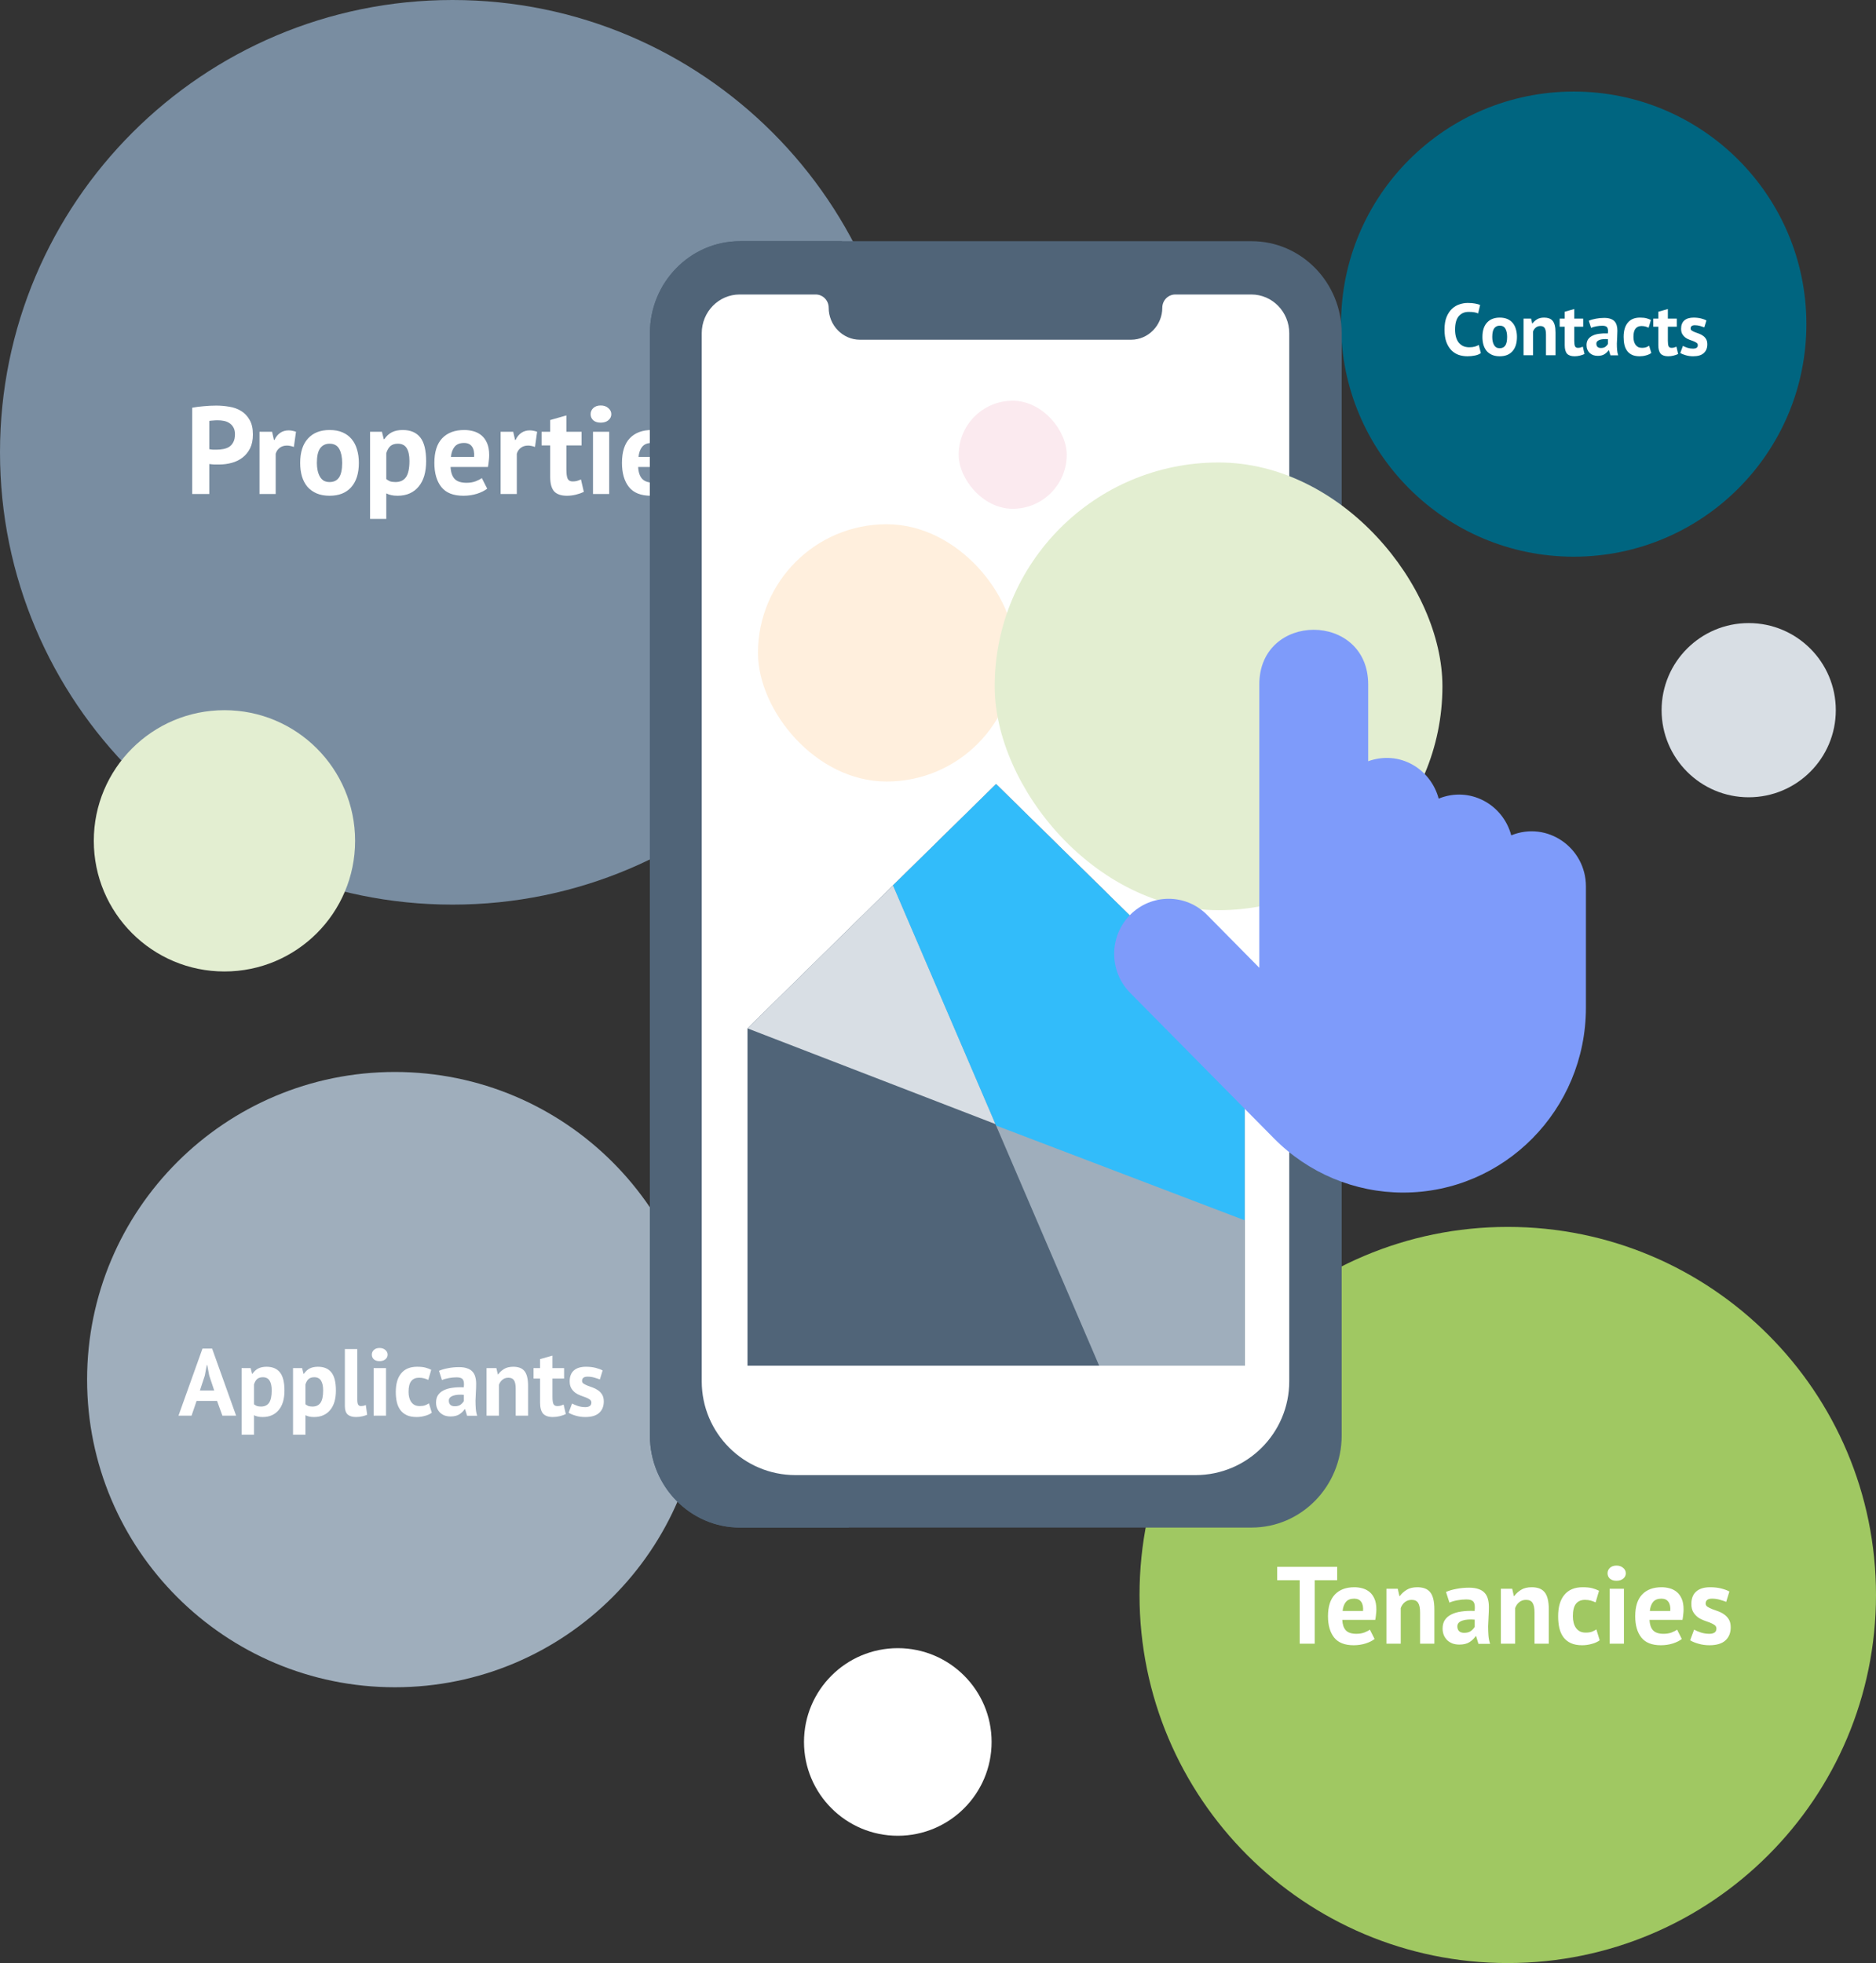 <svg width="280" height="293" viewBox="0 0 280 293" fill="none" xmlns="http://www.w3.org/2000/svg">
<rect x="0" y="0" width="280" height="293" fill="#333333" stroke="none"/>
<path d="M104.875 205.918C104.875 180.558 84.308 160 58.938 160C33.567 160 13 180.558 13 205.918C13 231.278 33.567 251.836 58.938 251.836C84.308 251.836 104.875 231.278 104.875 205.918Z" fill="#9faebc"/>
<path d="M32.398 209.1H29.341L28.587 211.303H26.639L30.222 201.283H31.658L35.242 211.303H33.194L32.398 209.1ZM29.838 207.537H31.971L31.232 205.319L30.933 203.756H30.862L30.564 205.334L29.838 207.537ZM36.059 204.197H37.409L37.623 205.049H37.679C37.926 204.689 38.215 204.424 38.547 204.253C38.888 204.083 39.3 203.998 39.784 203.998C40.675 203.998 41.343 204.282 41.789 204.85C42.234 205.409 42.457 206.314 42.457 207.565C42.457 208.171 42.386 208.721 42.244 209.214C42.101 209.697 41.888 210.109 41.604 210.45C41.329 210.791 40.988 211.052 40.58 211.232C40.182 211.412 39.722 211.502 39.201 211.502C38.907 211.502 38.665 211.478 38.476 211.431C38.286 211.393 38.097 211.326 37.907 211.232V214.146H36.059V204.197ZM39.229 205.561C38.869 205.561 38.585 205.651 38.376 205.831C38.177 206.011 38.021 206.281 37.907 206.641V209.597C38.04 209.701 38.182 209.787 38.334 209.853C38.495 209.91 38.703 209.939 38.959 209.939C39.49 209.939 39.888 209.754 40.154 209.384C40.419 209.005 40.552 208.384 40.552 207.522C40.552 206.897 40.448 206.414 40.239 206.073C40.03 205.732 39.694 205.561 39.229 205.561ZM43.737 204.197H45.088L45.301 205.049H45.358C45.605 204.689 45.894 204.424 46.225 204.253C46.567 204.083 46.979 203.998 47.462 203.998C48.354 203.998 49.022 204.282 49.467 204.85C49.913 205.409 50.136 206.314 50.136 207.565C50.136 208.171 50.065 208.721 49.922 209.214C49.78 209.697 49.567 210.109 49.282 210.45C49.008 210.791 48.667 211.052 48.259 211.232C47.861 211.412 47.401 211.502 46.88 211.502C46.586 211.502 46.344 211.478 46.154 211.431C45.965 211.393 45.775 211.326 45.586 211.232V214.146H43.737V204.197ZM46.908 205.561C46.548 205.561 46.264 205.651 46.055 205.831C45.856 206.011 45.699 206.281 45.586 206.641V209.597C45.718 209.701 45.861 209.787 46.012 209.853C46.173 209.91 46.382 209.939 46.638 209.939C47.169 209.939 47.567 209.754 47.832 209.384C48.098 209.005 48.23 208.384 48.23 207.522C48.23 206.897 48.126 206.414 47.917 206.073C47.709 205.732 47.373 205.561 46.908 205.561ZM53.321 208.915C53.321 209.247 53.364 209.488 53.449 209.64C53.534 209.792 53.672 209.867 53.861 209.867C53.975 209.867 54.085 209.858 54.188 209.839C54.302 209.82 54.44 209.777 54.601 209.711L54.8 211.161C54.648 211.236 54.416 211.312 54.103 211.388C53.79 211.464 53.468 211.502 53.136 211.502C52.596 211.502 52.184 211.378 51.899 211.132C51.615 210.877 51.473 210.46 51.473 209.882V201.354H53.321V208.915ZM55.766 204.197H57.615V211.303H55.766V204.197ZM55.496 202.193C55.496 201.918 55.596 201.685 55.795 201.496C56.003 201.297 56.287 201.198 56.648 201.198C57.008 201.198 57.297 201.297 57.515 201.496C57.743 201.685 57.856 201.918 57.856 202.193C57.856 202.467 57.743 202.699 57.515 202.889C57.297 203.069 57.008 203.159 56.648 203.159C56.287 203.159 56.003 203.069 55.795 202.889C55.596 202.699 55.496 202.467 55.496 202.193ZM64.447 210.862C64.163 211.071 63.817 211.227 63.409 211.331C63.011 211.445 62.599 211.502 62.172 211.502C61.604 211.502 61.12 211.412 60.722 211.232C60.334 211.052 60.016 210.801 59.769 210.479C59.523 210.147 59.343 209.749 59.229 209.285C59.125 208.82 59.073 208.308 59.073 207.75C59.073 206.546 59.343 205.622 59.883 204.978C60.423 204.325 61.21 203.998 62.243 203.998C62.765 203.998 63.182 204.04 63.495 204.126C63.817 204.211 64.106 204.32 64.362 204.452L63.921 205.959C63.704 205.855 63.485 205.774 63.267 205.717C63.059 205.661 62.817 205.632 62.542 205.632C62.03 205.632 61.642 205.803 61.376 206.144C61.111 206.475 60.978 207.011 60.978 207.75C60.978 208.053 61.011 208.333 61.078 208.588C61.144 208.844 61.244 209.067 61.376 209.256C61.509 209.445 61.68 209.597 61.888 209.711C62.106 209.815 62.357 209.867 62.642 209.867C62.954 209.867 63.22 209.829 63.438 209.754C63.656 209.669 63.85 209.569 64.021 209.455L64.447 210.862ZM65.522 204.609C65.902 204.438 66.352 204.305 66.873 204.211C67.395 204.106 67.94 204.055 68.508 204.055C69.002 204.055 69.414 204.116 69.745 204.239C70.077 204.353 70.338 204.519 70.528 204.737C70.727 204.954 70.864 205.215 70.94 205.518C71.025 205.821 71.068 206.162 71.068 206.542C71.068 206.958 71.054 207.38 71.025 207.807C70.997 208.223 70.978 208.635 70.968 209.043C70.968 209.45 70.983 209.848 71.011 210.237C71.039 210.616 71.11 210.976 71.224 211.317H69.717L69.418 210.337H69.347C69.158 210.63 68.892 210.886 68.551 211.104C68.22 211.312 67.788 211.417 67.257 211.417C66.926 211.417 66.627 211.369 66.361 211.275C66.096 211.17 65.869 211.028 65.679 210.848C65.49 210.658 65.343 210.44 65.238 210.194C65.134 209.939 65.082 209.654 65.082 209.342C65.082 208.905 65.177 208.541 65.366 208.247C65.565 207.944 65.845 207.702 66.205 207.522C66.575 207.333 67.011 207.205 67.513 207.139C68.025 207.063 68.594 207.039 69.219 207.068C69.286 206.537 69.248 206.158 69.106 205.931C68.963 205.693 68.646 205.575 68.153 205.575C67.783 205.575 67.39 205.613 66.973 205.689C66.565 205.764 66.229 205.864 65.963 205.987L65.522 204.609ZM67.869 209.896C68.238 209.896 68.532 209.815 68.75 209.654C68.968 209.484 69.13 209.303 69.234 209.114V208.19C68.94 208.162 68.656 208.157 68.38 208.176C68.115 208.195 67.878 208.237 67.669 208.304C67.461 208.37 67.295 208.465 67.172 208.588C67.049 208.711 66.987 208.868 66.987 209.057C66.987 209.322 67.063 209.531 67.215 209.683C67.376 209.825 67.594 209.896 67.869 209.896ZM76.97 211.303V207.267C76.97 206.688 76.885 206.272 76.714 206.016C76.553 205.76 76.273 205.632 75.875 205.632C75.525 205.632 75.226 205.736 74.98 205.945C74.743 206.144 74.572 206.395 74.468 206.698V211.303H72.619V204.197H74.084L74.297 205.135H74.354C74.572 204.831 74.861 204.566 75.221 204.339C75.582 204.111 76.046 203.998 76.615 203.998C76.965 203.998 77.278 204.045 77.553 204.14C77.828 204.234 78.06 204.391 78.25 204.609C78.44 204.826 78.582 205.125 78.676 205.504C78.771 205.874 78.819 206.333 78.819 206.883V211.303H76.97ZM79.628 204.197H80.609V202.861L82.457 202.335V204.197H84.192V205.76H82.457V208.489C82.457 208.981 82.505 209.337 82.6 209.555C82.704 209.763 82.893 209.867 83.168 209.867C83.358 209.867 83.519 209.848 83.652 209.811C83.794 209.772 83.951 209.716 84.121 209.64L84.448 211.061C84.192 211.184 83.894 211.289 83.552 211.374C83.211 211.459 82.865 211.502 82.514 211.502C81.86 211.502 81.377 211.336 81.064 211.005C80.761 210.663 80.609 210.109 80.609 209.342V205.76H79.628V204.197ZM88.267 209.342C88.267 209.152 88.187 209.001 88.026 208.887C87.865 208.773 87.666 208.669 87.429 208.574C87.192 208.479 86.931 208.384 86.647 208.29C86.362 208.185 86.102 208.048 85.865 207.878C85.628 207.697 85.429 207.475 85.267 207.21C85.107 206.935 85.026 206.584 85.026 206.158C85.026 205.457 85.235 204.921 85.651 204.552C86.069 204.182 86.671 203.998 87.457 203.998C87.997 203.998 88.486 204.055 88.922 204.168C89.358 204.282 89.699 204.41 89.945 204.552L89.533 205.888C89.315 205.803 89.04 205.712 88.708 205.618C88.377 205.523 88.04 205.476 87.699 205.476C87.149 205.476 86.874 205.689 86.874 206.115C86.874 206.286 86.955 206.423 87.116 206.528C87.277 206.631 87.476 206.731 87.713 206.826C87.95 206.911 88.211 207.006 88.495 207.11C88.779 207.214 89.04 207.352 89.277 207.522C89.514 207.683 89.713 207.896 89.874 208.162C90.036 208.427 90.116 208.768 90.116 209.185C90.116 209.905 89.884 210.474 89.419 210.891C88.964 211.298 88.277 211.502 87.358 211.502C86.856 211.502 86.381 211.435 85.936 211.303C85.5 211.179 85.144 211.033 84.869 210.862L85.381 209.484C85.599 209.607 85.889 209.73 86.249 209.853C86.609 209.967 86.979 210.024 87.358 210.024C87.633 210.024 87.851 209.971 88.012 209.867C88.182 209.763 88.267 209.588 88.267 209.342Z" fill="#fff"/>
<path d="M135.078 67.51C135.078 30.225 104.84 0 67.539 0C30.238 0 0 30.225 0 67.51C0 104.795 30.238 135.021 67.539 135.021C104.84 135.021 135.078 104.795 135.078 67.51Z" fill="#798da1"/>
<path d="M28.69 60.855C29.211 60.756 29.781 60.681 30.401 60.632C31.033 60.57 31.659 60.539 32.279 60.539C32.924 60.539 33.568 60.595 34.213 60.706C34.87 60.805 35.459 61.016 35.979 61.338C36.5 61.648 36.921 62.088 37.244 62.658C37.578 63.215 37.746 63.946 37.746 64.851C37.746 65.669 37.603 66.362 37.318 66.933C37.033 67.49 36.655 67.948 36.184 68.308C35.713 68.667 35.173 68.927 34.566 69.089C33.971 69.249 33.351 69.33 32.707 69.33C32.645 69.33 32.546 69.33 32.409 69.33C32.273 69.33 32.13 69.33 31.982 69.33C31.833 69.318 31.684 69.305 31.535 69.293C31.399 69.28 31.3 69.268 31.238 69.256V73.735H28.69V60.855ZM32.484 62.732C32.236 62.732 32 62.744 31.777 62.769C31.554 62.781 31.374 62.8 31.238 62.825V67.044C31.287 67.056 31.362 67.069 31.461 67.081C31.56 67.093 31.665 67.106 31.777 67.118C31.889 67.118 31.994 67.118 32.093 67.118C32.205 67.118 32.285 67.118 32.335 67.118C32.669 67.118 32.998 67.087 33.32 67.025C33.655 66.963 33.953 66.852 34.213 66.691C34.473 66.517 34.678 66.282 34.826 65.985C34.987 65.687 35.068 65.297 35.068 64.814C35.068 64.405 34.994 64.07 34.845 63.81C34.696 63.537 34.498 63.32 34.25 63.16C34.014 62.998 33.742 62.887 33.432 62.825C33.122 62.763 32.806 62.732 32.484 62.732ZM43.862 66.71C43.478 66.573 43.131 66.505 42.821 66.505C42.387 66.505 42.022 66.623 41.724 66.858C41.439 67.081 41.247 67.372 41.148 67.732V73.735H38.73V64.442H40.608L40.887 65.669H40.962C41.172 65.21 41.458 64.857 41.817 64.609C42.176 64.361 42.598 64.238 43.081 64.238C43.404 64.238 43.769 64.305 44.178 64.442L43.862 66.71ZM44.803 69.089C44.803 67.515 45.187 66.307 45.956 65.464C46.724 64.609 47.803 64.182 49.191 64.182C49.935 64.182 50.579 64.299 51.125 64.535C51.67 64.77 52.123 65.105 52.482 65.539C52.842 65.96 53.108 66.474 53.282 67.081C53.468 67.688 53.561 68.357 53.561 69.089C53.561 70.662 53.176 71.876 52.408 72.731C51.652 73.574 50.579 73.995 49.191 73.995C48.447 73.995 47.803 73.877 47.257 73.642C46.712 73.406 46.253 73.078 45.881 72.657C45.522 72.223 45.249 71.703 45.063 71.096C44.89 70.489 44.803 69.819 44.803 69.089ZM47.294 69.089C47.294 69.498 47.332 69.875 47.406 70.222C47.48 70.569 47.592 70.873 47.741 71.133C47.889 71.393 48.082 71.598 48.317 71.746C48.565 71.882 48.856 71.951 49.191 71.951C49.823 71.951 50.294 71.721 50.604 71.263C50.914 70.805 51.069 70.08 51.069 69.089C51.069 68.234 50.926 67.546 50.641 67.025C50.356 66.493 49.873 66.226 49.191 66.226C48.596 66.226 48.131 66.449 47.797 66.895C47.462 67.341 47.294 68.072 47.294 69.089ZM55.236 64.442H57.003L57.282 65.557H57.356C57.678 65.086 58.056 64.74 58.49 64.516C58.937 64.293 59.476 64.182 60.108 64.182C61.273 64.182 62.147 64.554 62.73 65.297C63.312 66.028 63.603 67.211 63.603 68.847C63.603 69.64 63.511 70.358 63.325 71.003C63.139 71.635 62.86 72.174 62.488 72.62C62.128 73.066 61.682 73.406 61.149 73.642C60.629 73.877 60.027 73.995 59.346 73.995C58.961 73.995 58.645 73.964 58.397 73.902C58.149 73.853 57.901 73.766 57.654 73.642V77.452H55.236V64.442ZM59.383 66.226C58.911 66.226 58.539 66.344 58.267 66.579C58.007 66.814 57.802 67.168 57.654 67.639V71.505C57.827 71.641 58.013 71.752 58.211 71.839C58.422 71.914 58.695 71.951 59.029 71.951C59.724 71.951 60.244 71.709 60.591 71.226C60.938 70.73 61.112 69.918 61.112 68.791C61.112 67.973 60.975 67.341 60.703 66.895C60.43 66.449 59.99 66.226 59.383 66.226ZM72.715 72.936C72.343 73.233 71.835 73.487 71.19 73.698C70.558 73.896 69.882 73.995 69.164 73.995C67.663 73.995 66.567 73.561 65.873 72.694C65.178 71.814 64.831 70.613 64.831 69.089C64.831 67.453 65.222 66.226 66.003 65.409C66.784 64.591 67.881 64.182 69.294 64.182C69.765 64.182 70.224 64.244 70.67 64.368C71.116 64.491 71.512 64.696 71.86 64.981C72.206 65.266 72.485 65.65 72.696 66.133C72.907 66.617 73.013 67.217 73.013 67.936C73.013 68.197 72.994 68.475 72.957 68.773C72.932 69.07 72.888 69.379 72.827 69.702H67.249C67.286 70.483 67.484 71.071 67.844 71.468C68.215 71.864 68.81 72.062 69.628 72.062C70.136 72.062 70.589 71.988 70.986 71.839C71.395 71.678 71.704 71.517 71.915 71.356L72.715 72.936ZM69.257 66.115C68.624 66.115 68.153 66.307 67.844 66.691C67.546 67.063 67.366 67.564 67.304 68.197H70.763C70.812 67.527 70.707 67.013 70.447 66.654C70.198 66.294 69.802 66.115 69.257 66.115ZM79.851 66.71C79.467 66.573 79.12 66.505 78.81 66.505C78.376 66.505 78.01 66.623 77.713 66.858C77.428 67.081 77.236 67.372 77.136 67.732V73.735H74.719V64.442H76.597L76.876 65.669H76.951C77.162 65.21 77.447 64.857 77.806 64.609C78.166 64.361 78.587 64.238 79.07 64.238C79.393 64.238 79.758 64.305 80.167 64.442L79.851 66.71ZM80.835 64.442H82.117V62.695L84.535 62.007V64.442H86.803V66.487H84.535V70.055C84.535 70.699 84.596 71.164 84.721 71.449C84.857 71.721 85.105 71.858 85.464 71.858C85.712 71.858 85.923 71.833 86.097 71.784C86.282 71.734 86.487 71.659 86.71 71.561L87.138 73.419C86.803 73.58 86.413 73.716 85.966 73.828C85.52 73.939 85.067 73.995 84.609 73.995C83.754 73.995 83.121 73.778 82.712 73.345C82.315 72.899 82.117 72.174 82.117 71.17V66.487H80.835V64.442ZM88.507 64.442H90.924V73.735H88.507V64.442ZM88.153 61.822C88.153 61.462 88.284 61.158 88.544 60.911C88.817 60.651 89.189 60.52 89.659 60.52C90.131 60.52 90.509 60.651 90.794 60.911C91.091 61.158 91.24 61.462 91.24 61.822C91.24 62.181 91.091 62.484 90.794 62.732C90.509 62.967 90.131 63.085 89.659 63.085C89.189 63.085 88.817 62.967 88.544 62.732C88.284 62.484 88.153 62.181 88.153 61.822ZM100.714 72.936C100.343 73.233 99.835 73.487 99.19 73.698C98.558 73.896 97.882 73.995 97.163 73.995C95.663 73.995 94.566 73.561 93.872 72.694C93.178 71.814 92.831 70.613 92.831 69.089C92.831 67.453 93.221 66.226 94.002 65.409C94.783 64.591 95.88 64.182 97.293 64.182C97.764 64.182 98.223 64.244 98.669 64.368C99.115 64.491 99.512 64.696 99.859 64.981C100.206 65.266 100.485 65.65 100.696 66.133C100.906 66.617 101.012 67.217 101.012 67.936C101.012 68.197 100.993 68.475 100.956 68.773C100.932 69.07 100.888 69.379 100.826 69.702H95.248C95.285 70.483 95.484 71.071 95.843 71.468C96.215 71.864 96.81 72.062 97.628 72.062C98.136 72.062 98.589 71.988 98.985 71.839C99.394 71.678 99.704 71.517 99.915 71.356L100.714 72.936ZM97.256 66.115C96.624 66.115 96.153 66.307 95.843 66.691C95.545 67.063 95.365 67.564 95.304 68.197H98.762C98.812 67.527 98.706 67.013 98.446 66.654C98.198 66.294 97.801 66.115 97.256 66.115ZM106.568 71.17C106.568 70.922 106.463 70.724 106.252 70.575C106.041 70.427 105.781 70.29 105.471 70.166C105.161 70.043 104.82 69.918 104.449 69.795C104.077 69.658 103.735 69.479 103.426 69.256C103.116 69.02 102.855 68.729 102.645 68.382C102.434 68.023 102.329 67.564 102.329 67.007C102.329 66.09 102.601 65.39 103.147 64.907C103.692 64.424 104.479 64.182 105.508 64.182C106.215 64.182 106.853 64.256 107.424 64.405C107.993 64.554 108.44 64.721 108.762 64.907L108.223 66.654C107.938 66.542 107.578 66.424 107.145 66.301C106.71 66.177 106.271 66.115 105.824 66.115C105.105 66.115 104.746 66.394 104.746 66.951C104.746 67.174 104.851 67.353 105.062 67.49C105.273 67.626 105.533 67.756 105.843 67.88C106.153 67.992 106.494 68.115 106.866 68.252C107.238 68.388 107.578 68.568 107.888 68.791C108.198 69.002 108.458 69.28 108.669 69.628C108.88 69.974 108.985 70.42 108.985 70.966C108.985 71.907 108.681 72.65 108.074 73.196C107.479 73.728 106.58 73.995 105.378 73.995C104.721 73.995 104.101 73.908 103.519 73.735C102.948 73.574 102.484 73.382 102.124 73.159L102.794 71.356C103.079 71.517 103.457 71.678 103.928 71.839C104.399 71.988 104.882 72.062 105.378 72.062C105.738 72.062 106.022 71.994 106.234 71.858C106.457 71.721 106.568 71.492 106.568 71.17Z" fill="#fff"/>
<path d="M280 238.062C280 207.721 255.393 183.125 225.039 183.125C194.685 183.125 170.078 207.721 170.078 238.062C170.078 268.404 194.685 293 225.039 293C255.393 293 280 268.404 280 238.062Z" fill="#A0C862"/>
<path d="M199.578 235.856H196.231V245.335H193.984V235.856H190.62V233.856H199.578V235.856ZM205.163 244.63C204.835 244.892 204.387 245.117 203.818 245.302C203.26 245.477 202.664 245.565 202.03 245.565C200.706 245.565 199.738 245.182 199.126 244.417C198.513 243.641 198.207 242.58 198.207 241.235C198.207 239.792 198.552 238.71 199.241 237.988C199.93 237.267 200.898 236.906 202.145 236.906C202.56 236.906 202.965 236.961 203.359 237.07C203.752 237.179 204.102 237.36 204.409 237.611C204.715 237.863 204.961 238.201 205.147 238.628C205.333 239.054 205.426 239.584 205.426 240.219C205.426 240.448 205.41 240.694 205.377 240.957C205.355 241.219 205.317 241.492 205.262 241.777H200.34C200.373 242.465 200.548 242.985 200.865 243.334C201.193 243.684 201.718 243.859 202.44 243.859C202.888 243.859 203.288 243.794 203.638 243.662C203.999 243.52 204.272 243.378 204.458 243.236L205.163 244.63ZM202.112 238.611C201.554 238.611 201.138 238.781 200.865 239.12C200.602 239.448 200.444 239.891 200.389 240.448H203.441C203.485 239.858 203.392 239.404 203.162 239.087C202.943 238.77 202.593 238.611 202.112 238.611ZM211.952 245.335V240.678C211.952 240.011 211.854 239.53 211.657 239.235C211.471 238.939 211.148 238.792 210.689 238.792C210.284 238.792 209.94 238.912 209.655 239.153C209.382 239.382 209.185 239.672 209.065 240.022V245.335H206.932V237.136H208.622L208.868 238.218H208.934C209.185 237.868 209.519 237.562 209.934 237.3C210.35 237.037 210.886 236.906 211.542 236.906C211.947 236.906 212.308 236.961 212.625 237.07C212.942 237.179 213.21 237.36 213.429 237.611C213.648 237.863 213.812 238.207 213.921 238.644C214.03 239.071 214.085 239.601 214.085 240.235V245.335H211.952ZM215.823 237.611C216.261 237.414 216.78 237.261 217.382 237.152C217.983 237.032 218.612 236.972 219.268 236.972C219.837 236.972 220.313 237.043 220.696 237.185C221.079 237.316 221.379 237.507 221.598 237.759C221.828 238.01 221.986 238.311 222.074 238.661C222.172 239.011 222.222 239.404 222.222 239.841C222.222 240.322 222.205 240.809 222.172 241.301C222.14 241.782 222.118 242.258 222.107 242.728C222.107 243.198 222.123 243.657 222.156 244.105C222.189 244.543 222.271 244.958 222.402 245.352H220.663L220.318 244.22H220.236C220.018 244.559 219.711 244.854 219.318 245.106C218.935 245.346 218.437 245.466 217.825 245.466C217.442 245.466 217.097 245.412 216.791 245.302C216.485 245.182 216.222 245.018 216.004 244.81C215.785 244.592 215.615 244.34 215.495 244.056C215.375 243.761 215.314 243.433 215.314 243.072C215.314 242.569 215.424 242.148 215.643 241.809C215.872 241.459 216.195 241.181 216.611 240.973C217.037 240.754 217.54 240.607 218.12 240.53C218.711 240.443 219.367 240.415 220.089 240.448C220.165 239.836 220.122 239.399 219.957 239.136C219.793 238.863 219.427 238.726 218.858 238.726C218.432 238.726 217.978 238.77 217.497 238.857C217.026 238.945 216.638 239.06 216.332 239.202L215.823 237.611ZM218.53 243.712C218.957 243.712 219.296 243.619 219.547 243.433C219.799 243.236 219.985 243.028 220.105 242.81V241.744C219.766 241.711 219.438 241.705 219.121 241.727C218.815 241.749 218.541 241.798 218.3 241.875C218.06 241.951 217.868 242.061 217.726 242.203C217.584 242.345 217.513 242.525 217.513 242.744C217.513 243.05 217.6 243.291 217.775 243.466C217.961 243.63 218.213 243.712 218.53 243.712ZM229.032 245.335V240.678C229.032 240.011 228.933 239.53 228.736 239.235C228.551 238.939 228.228 238.792 227.768 238.792C227.364 238.792 227.019 238.912 226.735 239.153C226.461 239.382 226.265 239.672 226.144 240.022V245.335H224.011V237.136H225.701L225.947 238.218H226.013C226.265 237.868 226.598 237.562 227.014 237.3C227.429 237.037 227.965 236.906 228.622 236.906C229.026 236.906 229.387 236.961 229.704 237.07C230.022 237.179 230.29 237.36 230.508 237.611C230.727 237.863 230.891 238.207 231.001 238.644C231.11 239.071 231.165 239.601 231.165 240.235V245.335H229.032ZM238.759 244.827C238.431 245.067 238.032 245.248 237.561 245.368C237.102 245.499 236.626 245.565 236.134 245.565C235.478 245.565 234.92 245.461 234.461 245.253C234.012 245.045 233.646 244.756 233.361 244.384C233.077 244.001 232.869 243.542 232.738 243.006C232.618 242.471 232.557 241.88 232.557 241.235C232.557 239.847 232.869 238.781 233.493 238.038C234.116 237.283 235.024 236.906 236.216 236.906C236.818 236.906 237.299 236.955 237.66 237.054C238.032 237.152 238.365 237.278 238.661 237.431L238.152 239.169C237.9 239.049 237.649 238.956 237.397 238.89C237.157 238.825 236.878 238.792 236.561 238.792C235.97 238.792 235.522 238.989 235.215 239.382C234.909 239.765 234.756 240.383 234.756 241.235C234.756 241.585 234.794 241.908 234.871 242.203C234.947 242.498 235.062 242.755 235.215 242.974C235.368 243.192 235.565 243.367 235.806 243.498C236.057 243.619 236.347 243.679 236.675 243.679C237.036 243.679 237.343 243.635 237.594 243.548C237.846 243.449 238.07 243.334 238.267 243.203L238.759 244.827ZM240.246 237.136H242.379V245.335H240.246V237.136ZM239.934 234.823C239.934 234.506 240.049 234.238 240.279 234.02C240.519 233.79 240.848 233.675 241.263 233.675C241.679 233.675 242.012 233.79 242.264 234.02C242.526 234.238 242.658 234.506 242.658 234.823C242.658 235.14 242.526 235.408 242.264 235.627C242.012 235.835 241.679 235.938 241.263 235.938C240.848 235.938 240.519 235.835 240.279 235.627C240.049 235.408 239.934 235.14 239.934 234.823ZM251.018 244.63C250.69 244.892 250.241 245.117 249.672 245.302C249.115 245.477 248.519 245.565 247.884 245.565C246.561 245.565 245.593 245.182 244.98 244.417C244.368 243.641 244.062 242.58 244.062 241.235C244.062 239.792 244.406 238.71 245.095 237.988C245.784 237.267 246.752 236.906 247.999 236.906C248.415 236.906 248.819 236.961 249.213 237.07C249.607 237.179 249.957 237.36 250.263 237.611C250.569 237.863 250.815 238.201 251.001 238.628C251.187 239.054 251.28 239.584 251.28 240.219C251.28 240.448 251.264 240.694 251.231 240.957C251.209 241.219 251.171 241.492 251.116 241.777H246.194C246.227 242.465 246.402 242.985 246.719 243.334C247.047 243.684 247.572 243.859 248.294 243.859C248.743 243.859 249.142 243.794 249.492 243.662C249.853 243.52 250.126 243.378 250.312 243.236L251.018 244.63ZM247.966 238.611C247.408 238.611 246.993 238.781 246.719 239.12C246.457 239.448 246.298 239.891 246.244 240.448H249.295C249.339 239.858 249.246 239.404 249.016 239.087C248.797 238.77 248.447 238.611 247.966 238.611ZM256.182 243.072C256.182 242.853 256.089 242.678 255.904 242.547C255.718 242.416 255.488 242.296 255.215 242.187C254.941 242.077 254.64 241.968 254.312 241.859C253.984 241.738 253.683 241.58 253.41 241.383C253.136 241.175 252.907 240.918 252.721 240.612C252.535 240.295 252.442 239.891 252.442 239.399C252.442 238.59 252.682 237.972 253.164 237.546C253.645 237.119 254.34 236.906 255.247 236.906C255.871 236.906 256.434 236.972 256.937 237.103C257.44 237.234 257.834 237.382 258.118 237.546L257.643 239.087C257.391 238.989 257.074 238.885 256.691 238.775C256.308 238.666 255.92 238.611 255.526 238.611C254.892 238.611 254.575 238.857 254.575 239.349C254.575 239.546 254.668 239.705 254.854 239.825C255.04 239.945 255.269 240.06 255.543 240.169C255.816 240.268 256.117 240.377 256.445 240.497C256.773 240.618 257.074 240.776 257.347 240.973C257.621 241.159 257.85 241.405 258.036 241.711C258.222 242.017 258.315 242.411 258.315 242.892C258.315 243.723 258.047 244.379 257.511 244.86C256.986 245.33 256.193 245.565 255.132 245.565C254.553 245.565 254.006 245.488 253.492 245.335C252.989 245.193 252.579 245.024 252.261 244.827L252.852 243.236C253.104 243.378 253.437 243.52 253.853 243.662C254.268 243.794 254.695 243.859 255.132 243.859C255.45 243.859 255.701 243.799 255.887 243.679C256.084 243.559 256.182 243.356 256.182 243.072Z" fill="#fff"/>
<path d="M269.609 48.378C269.609 29.207 254.062 13.666 234.883 13.666C215.704 13.666 200.156 29.207 200.156 48.378C200.156 67.549 215.704 83.09 234.883 83.09C254.062 83.09 269.609 67.549 269.609 48.378Z" fill="#006580"/>
<path d="M274 106C274 98.82 268.18 93 261 93C253.82 93 248 98.82 248 106C248 113.18 253.82 119 261 119C268.18 119 274 113.18 274 106Z" fill="#d8dee4"/>
<path d="M53 125.5C53 114.73 44.27 106 33.5 106C22.73 106 14 114.73 14 125.5C14 136.27 22.73 145 33.5 145C44.27 145 53 136.27 53 125.5Z" fill="#E3EED1"/>
<path d="M148 260C148 252.268 141.732 246 134 246C126.268 246 120 252.268 120 260C120 267.732 126.268 274 134 274C141.732 274 148 267.732 148 260Z" fill="#fff"/>
<path d="M221.023 52.707C220.79 52.875 220.491 52.995 220.127 53.068C219.769 53.141 219.401 53.177 219.022 53.177C218.562 53.177 218.125 53.108 217.709 52.97C217.301 52.824 216.94 52.594 216.627 52.281C216.313 51.96 216.061 51.548 215.872 51.045C215.689 50.535 215.598 49.919 215.598 49.198C215.598 48.447 215.7 47.82 215.905 47.317C216.116 46.807 216.386 46.399 216.714 46.093C217.049 45.779 217.421 45.557 217.83 45.426C218.238 45.288 218.646 45.218 219.055 45.218C219.492 45.218 219.86 45.247 220.159 45.306C220.466 45.364 220.717 45.433 220.914 45.513L220.619 46.782C220.451 46.702 220.25 46.643 220.017 46.607C219.791 46.57 219.514 46.552 219.186 46.552C218.58 46.552 218.092 46.767 217.72 47.197C217.356 47.627 217.173 48.294 217.173 49.198C217.173 49.591 217.217 49.952 217.305 50.28C217.392 50.601 217.523 50.878 217.698 51.111C217.88 51.337 218.103 51.516 218.366 51.647C218.635 51.771 218.945 51.833 219.295 51.833C219.623 51.833 219.9 51.8 220.127 51.734C220.352 51.669 220.549 51.585 220.717 51.483L221.023 52.707ZM221.258 50.291C221.258 49.365 221.484 48.655 221.936 48.159C222.388 47.656 223.022 47.405 223.839 47.405C224.277 47.405 224.656 47.474 224.977 47.613C225.297 47.751 225.564 47.948 225.775 48.203C225.986 48.451 226.143 48.753 226.245 49.11C226.355 49.468 226.41 49.861 226.41 50.291C226.41 51.217 226.183 51.931 225.731 52.434C225.286 52.93 224.656 53.177 223.839 53.177C223.402 53.177 223.022 53.108 222.702 52.97C222.381 52.831 222.111 52.638 221.892 52.39C221.681 52.135 221.52 51.829 221.411 51.472C221.309 51.115 221.258 50.721 221.258 50.291ZM222.724 50.291C222.724 50.532 222.745 50.754 222.789 50.958C222.833 51.162 222.899 51.341 222.986 51.494C223.074 51.647 223.186 51.767 223.325 51.855C223.471 51.935 223.642 51.975 223.839 51.975C224.211 51.975 224.488 51.84 224.67 51.57C224.853 51.301 224.944 50.874 224.944 50.291C224.944 49.788 224.86 49.384 224.692 49.078C224.524 48.764 224.24 48.607 223.839 48.607C223.489 48.607 223.216 48.739 223.019 49.001C222.822 49.263 222.724 49.694 222.724 50.291ZM230.742 53.024V49.919C230.742 49.475 230.676 49.154 230.545 48.957C230.421 48.761 230.206 48.662 229.9 48.662C229.63 48.662 229.4 48.742 229.211 48.903C229.029 49.056 228.897 49.249 228.817 49.482V53.024H227.395V47.558H228.522L228.686 48.279H228.729C228.897 48.046 229.119 47.842 229.397 47.667C229.674 47.492 230.031 47.405 230.468 47.405C230.738 47.405 230.979 47.441 231.19 47.514C231.402 47.587 231.58 47.707 231.726 47.875C231.872 48.043 231.982 48.272 232.054 48.564C232.127 48.848 232.164 49.202 232.164 49.624V53.024H230.742ZM232.786 47.558H233.541V46.53L234.963 46.126V47.558H236.297V48.761H234.963V50.86C234.963 51.239 234.999 51.512 235.072 51.68C235.152 51.84 235.298 51.92 235.51 51.92C235.656 51.92 235.78 51.906 235.881 51.876C235.991 51.847 236.111 51.803 236.242 51.745L236.494 52.839C236.297 52.933 236.067 53.013 235.805 53.079C235.542 53.145 235.277 53.177 235.006 53.177C234.503 53.177 234.131 53.05 233.891 52.795C233.658 52.532 233.541 52.106 233.541 51.516V48.761H232.786V47.558ZM237.135 47.875C237.427 47.744 237.774 47.642 238.174 47.569C238.575 47.489 238.995 47.449 239.432 47.449C239.811 47.449 240.128 47.496 240.384 47.591C240.639 47.678 240.839 47.806 240.985 47.973C241.139 48.141 241.244 48.341 241.303 48.575C241.368 48.808 241.401 49.07 241.401 49.362C241.401 49.682 241.39 50.007 241.368 50.335C241.346 50.656 241.332 50.973 241.324 51.286C241.324 51.599 241.335 51.906 241.357 52.204C241.379 52.496 241.434 52.773 241.521 53.035H240.362L240.132 52.281H240.078C239.932 52.507 239.728 52.704 239.465 52.871C239.21 53.032 238.878 53.112 238.47 53.112C238.214 53.112 237.985 53.075 237.781 53.002C237.577 52.922 237.402 52.813 237.256 52.675C237.11 52.529 236.997 52.361 236.917 52.172C236.836 51.975 236.796 51.756 236.796 51.516C236.796 51.18 236.869 50.9 237.015 50.674C237.168 50.441 237.383 50.255 237.66 50.116C237.945 49.97 238.28 49.872 238.667 49.821C239.06 49.763 239.498 49.745 239.979 49.766C240.03 49.358 240.001 49.067 239.892 48.892C239.782 48.709 239.538 48.618 239.159 48.618C238.874 48.618 238.572 48.648 238.251 48.706C237.938 48.764 237.678 48.841 237.474 48.935L237.135 47.875ZM238.94 51.942C239.224 51.942 239.45 51.88 239.618 51.756C239.786 51.625 239.91 51.486 239.99 51.341V50.63C239.764 50.608 239.546 50.605 239.334 50.619C239.13 50.634 238.947 50.666 238.787 50.718C238.627 50.769 238.499 50.841 238.404 50.936C238.31 51.031 238.262 51.151 238.262 51.297C238.262 51.501 238.32 51.661 238.437 51.778C238.561 51.887 238.728 51.942 238.94 51.942ZM246.466 52.685C246.247 52.846 245.981 52.966 245.668 53.046C245.362 53.134 245.044 53.177 244.716 53.177C244.279 53.177 243.907 53.108 243.601 52.97C243.301 52.831 243.058 52.638 242.868 52.39C242.678 52.135 242.54 51.829 242.452 51.472C242.372 51.115 242.332 50.721 242.332 50.291C242.332 49.365 242.54 48.655 242.955 48.159C243.371 47.656 243.976 47.405 244.771 47.405C245.172 47.405 245.493 47.438 245.733 47.503C245.981 47.569 246.204 47.653 246.401 47.755L246.062 48.914C245.894 48.833 245.726 48.771 245.558 48.728C245.398 48.684 245.212 48.662 245.001 48.662C244.607 48.662 244.308 48.793 244.104 49.056C243.9 49.311 243.797 49.723 243.797 50.291C243.797 50.524 243.823 50.739 243.874 50.936C243.925 51.133 244.001 51.304 244.104 51.45C244.206 51.596 244.337 51.712 244.497 51.8C244.665 51.88 244.858 51.92 245.077 51.92C245.318 51.92 245.522 51.891 245.69 51.833C245.858 51.767 246.007 51.691 246.138 51.603L246.466 52.685ZM246.757 47.558H247.512V46.53L248.934 46.126V47.558H250.268V48.761H248.934V50.86C248.934 51.239 248.97 51.512 249.043 51.68C249.123 51.84 249.269 51.92 249.481 51.92C249.627 51.92 249.751 51.906 249.852 51.876C249.962 51.847 250.082 51.803 250.213 51.745L250.465 52.839C250.268 52.933 250.038 53.013 249.776 53.079C249.513 53.145 249.248 53.177 248.977 53.177C248.474 53.177 248.102 53.05 247.862 52.795C247.629 52.532 247.512 52.106 247.512 51.516V48.761H246.757V47.558ZM253.403 51.516C253.403 51.37 253.342 51.253 253.217 51.166C253.093 51.078 252.94 50.998 252.758 50.925C252.576 50.852 252.375 50.779 252.156 50.706C251.938 50.626 251.737 50.521 251.555 50.389C251.373 50.251 251.22 50.08 251.096 49.876C250.971 49.664 250.91 49.395 250.91 49.067C250.91 48.527 251.07 48.115 251.391 47.831C251.712 47.547 252.174 47.405 252.78 47.405C253.196 47.405 253.571 47.449 253.906 47.536C254.242 47.623 254.504 47.722 254.694 47.831L254.377 48.859C254.209 48.793 253.998 48.724 253.742 48.651C253.487 48.578 253.228 48.542 252.966 48.542C252.543 48.542 252.331 48.706 252.331 49.034C252.331 49.165 252.393 49.271 252.517 49.351C252.642 49.431 252.795 49.508 252.977 49.581C253.159 49.646 253.36 49.719 253.578 49.799C253.797 49.879 253.998 49.985 254.18 50.116C254.362 50.24 254.515 50.404 254.639 50.608C254.763 50.812 254.825 51.075 254.825 51.395C254.825 51.949 254.646 52.386 254.289 52.707C253.939 53.021 253.41 53.177 252.703 53.177C252.317 53.177 251.952 53.126 251.61 53.024C251.274 52.93 251.001 52.817 250.789 52.685L251.183 51.625C251.351 51.72 251.573 51.814 251.85 51.909C252.127 51.997 252.412 52.04 252.703 52.04C252.915 52.04 253.082 52 253.206 51.92C253.338 51.84 253.403 51.705 253.403 51.516Z" fill="#fff"/>
<path d="M186.811 36H110.44C103.03 36 97.002 42.164 97.002 49.739V214.261C97.002 221.836 103.03 228 110.44 228H186.811C194.221 228 200.251 221.836 200.251 214.261V49.739C200.251 42.164 194.221 36 186.811 36V36Z" fill="#506478"/>
<path d="M122.878 46.188C122.151 45.083 121.726 43.753 121.726 42.321C121.726 39.51 123.363 37.095 125.712 36H110.44C103.018 36 97 42.152 97 49.739V214.261C97 221.848 103.018 227.998 110.44 227.998H126.676V58.228C126.676 53.907 125.237 49.774 122.878 46.188V46.188Z" fill="#506478"/>
<path d="M104.78 122.775V214.261C104.78 217.457 107.314 220.047 110.438 220.047H186.809C189.934 220.047 192.467 217.457 192.467 214.261C192.467 211.122 192.467 165.292 192.467 122.775H104.78Z" fill="#506478"/>
<path d="M186.765 43.954H175.415C174.345 43.954 173.477 44.84 173.477 45.933C173.477 48.559 171.377 50.706 168.81 50.706H128.353C125.784 50.706 123.684 48.559 123.684 45.933C123.684 44.84 122.817 43.954 121.746 43.954H110.396C107.27 43.954 104.736 46.544 104.736 49.738V206.171C104.736 213.903 111.004 220.171 118.736 220.171H178.425C186.157 220.171 192.425 213.903 192.425 206.171V49.738C192.425 46.544 189.892 43.954 186.765 43.954Z" fill="#fff"/>
<path d="M111.567 153.491L148.67 117.03L185.774 153.491V203.843H111.567V153.491Z" fill="#506478"/>
<path d="M111.567 153.491L148.67 117.03L185.774 153.491V182.139L111.567 153.491Z" fill="#d8dee4"/>
<path d="M185.774 203.843H164.054L133.286 132.148L148.67 117.03L185.774 153.491V203.843Z" fill="#9faebc"/>
<path d="M185.774 153.491V182.139L148.67 167.995L133.286 132.148L148.67 117.03L185.774 153.491Z" fill="#32BCFA"/>
<rect x="113.13" y="78.246" width="38.405" height="38.405" rx="19.203" fill="#FFEFDD"/>
<rect x="148.463" y="69.028" width="66.825" height="66.825" rx="33.413" fill="#E3EED1"/>
<g clip-path="url(#clip0_560_302)">
<path d="M225.559 124.682C224.31 120.009 219.34 117.324 214.727 119.201C213.538 114.753 208.904 111.931 204.207 113.621V102.154C204.203 91.291 187.962 91.274 187.958 102.154V144.447C183.848 140.287 180.171 136.566 180.162 136.557C176.996 133.348 171.838 133.348 168.673 136.557C165.509 139.753 165.498 144.973 168.673 148.184C169.458 148.978 189.365 169.125 190.15 169.919C195.265 175.096 202.199 178 209.432 178V178C224.496 177.999 236.704 165.644 236.705 150.399C236.705 144.917 236.705 145.8 236.705 132.302C236.703 126.523 230.936 122.495 225.559 124.682Z" fill="#7e9bfa"/>
</g>
<rect x="143.086" y="59.811" width="16.13" height="16.13" rx="8.065" fill="#FBEAEF"/>
<defs>
<clipPath id="clip0_560_302">
<rect width="83" height="84" fill="#fff" transform="translate(160 94)"/>
</clipPath>
</defs>
</svg>
